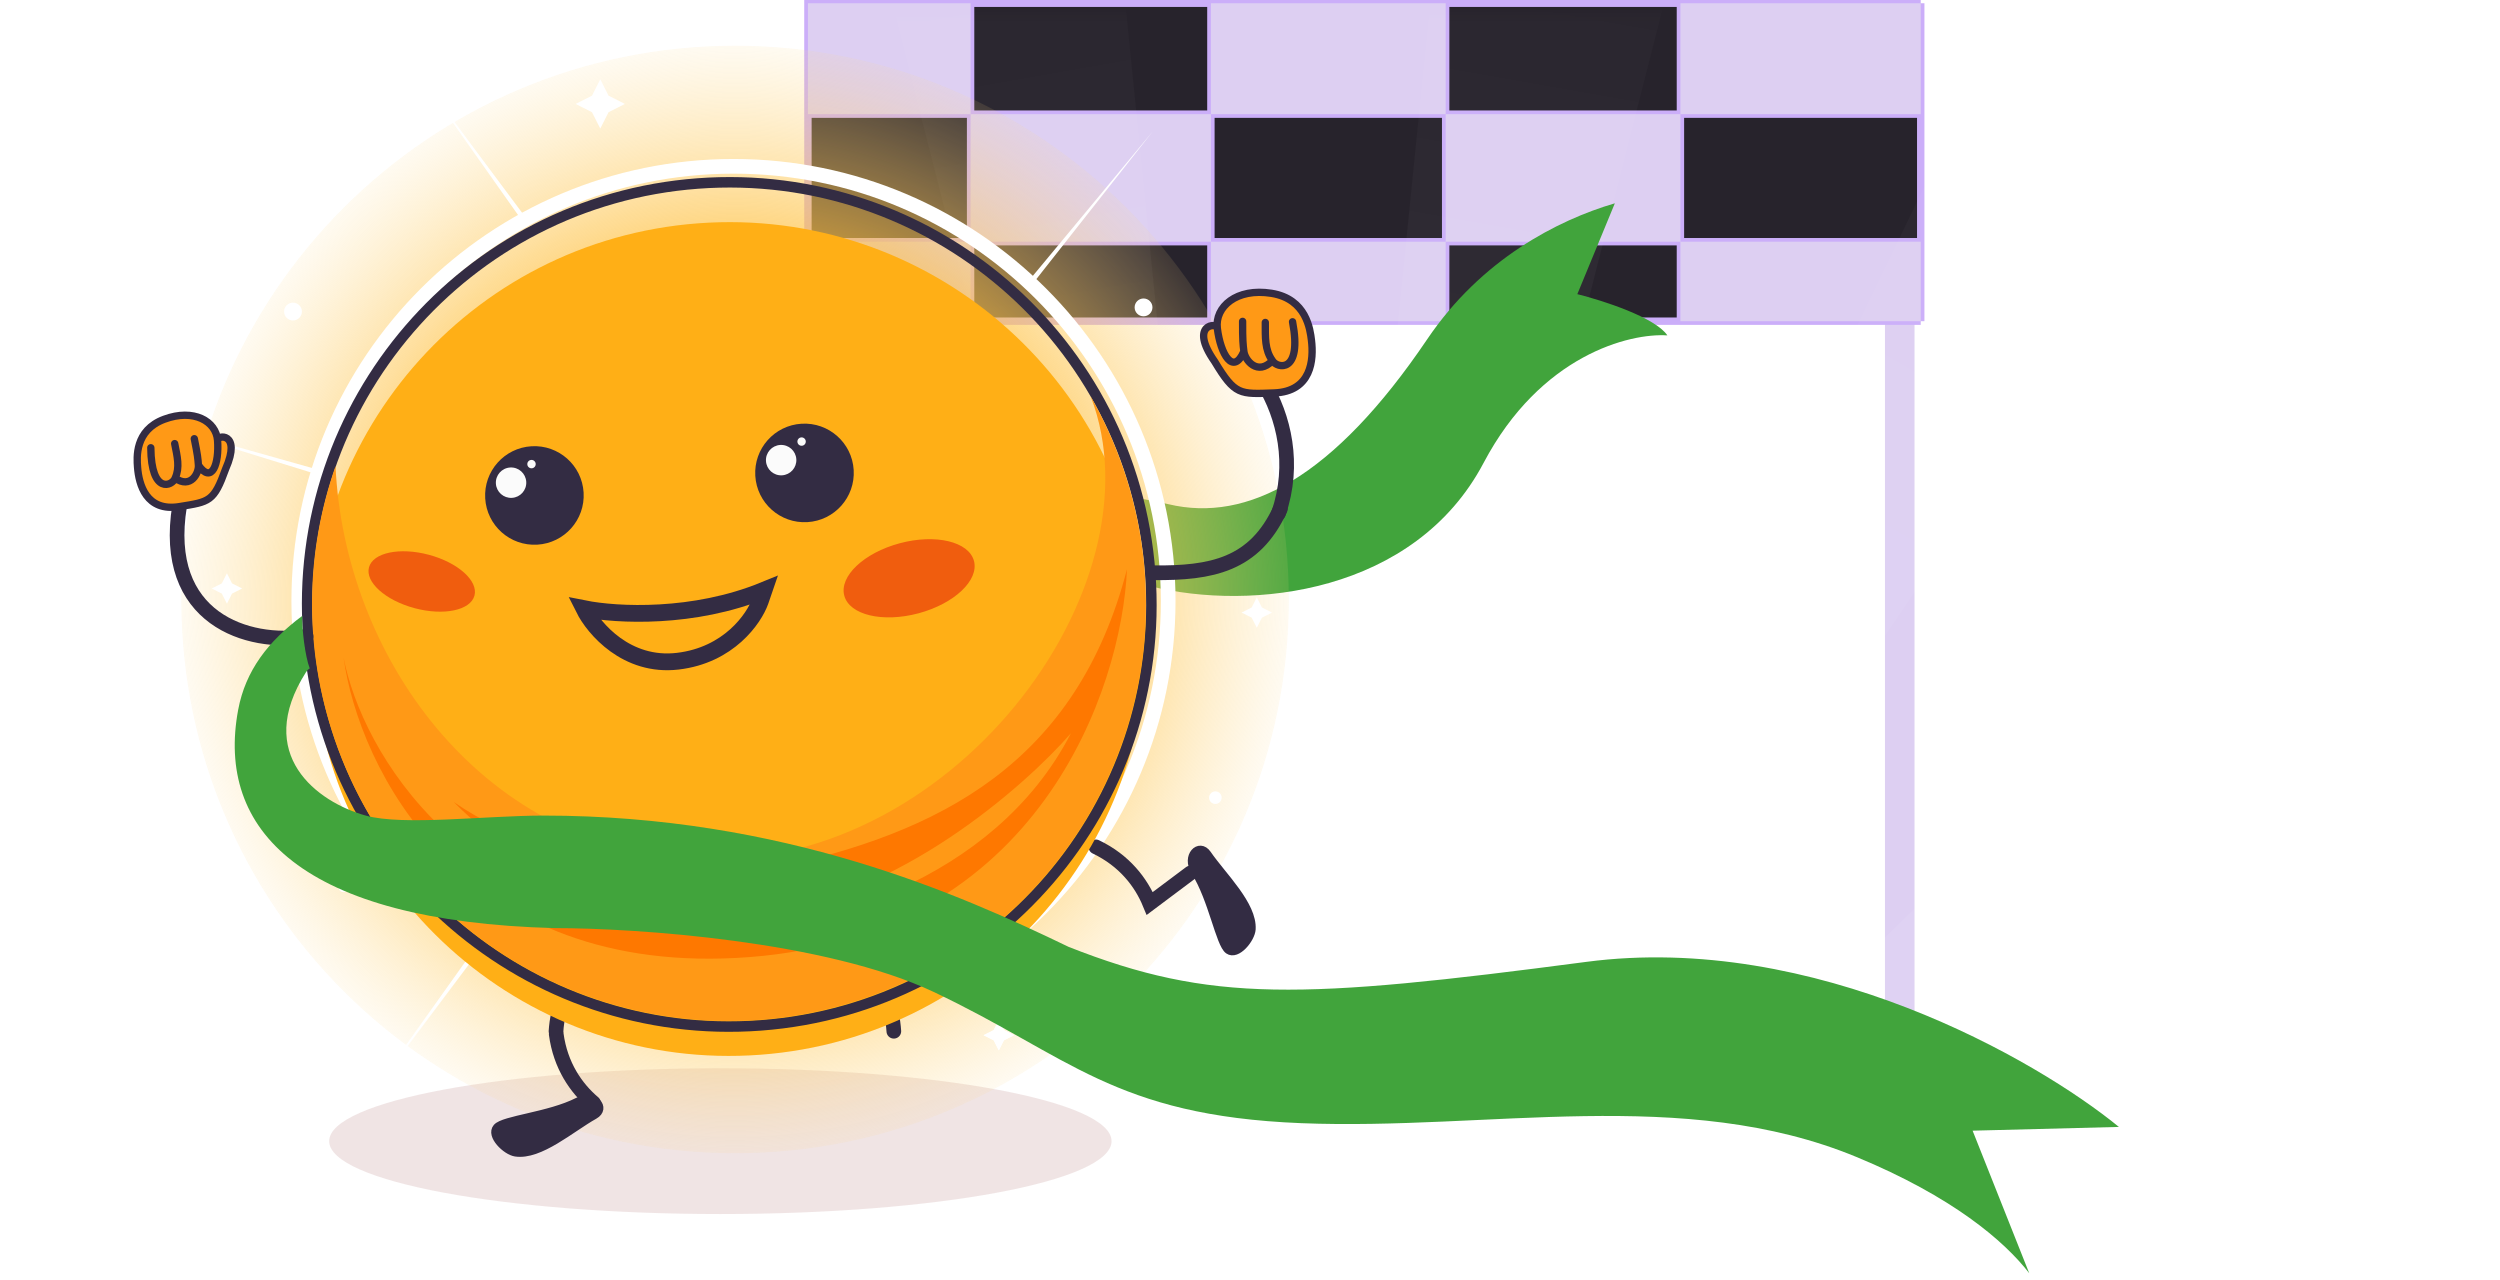 <svg width="164" height="84" viewBox="0 0 164 84" fill="none" xmlns="http://www.w3.org/2000/svg">
<path d="M55.066 67.868V21.766M124.623 20.059V67.868M55.066 -1V7.153M124.623 -1V7.153" stroke="#DDCFF2" stroke-width="1.94"/>
<path d="M110.236 0.213H94.835V7.489H110.236V0.213Z" fill="#27232C"/>
<path d="M79.435 7.489V15.856H94.835V7.489H79.435Z" fill="#27232C"/>
<path d="M94.835 21.07H110.236V15.856H94.835V21.07Z" fill="#27232C"/>
<path d="M126 15.856V7.489H110.236V15.856H126Z" fill="#27232C"/>
<path d="M63.671 21.07H79.435V15.856H63.671V21.07Z" fill="#27232C"/>
<path d="M79.435 0.213H63.671V7.489H79.435V0.213Z" fill="#27232C"/>
<path d="M53 7.489V10.642V15.856H63.671V7.489H53Z" fill="#27232C"/>
<path d="M126 21.07H63.671M126 21.07V15.856M126 21.07H110.236M126 0.213H63.671M126 0.213V7.489M126 0.213H110.236M63.671 0.213H53V7.489M63.671 0.213V7.489M63.671 0.213H79.435M63.671 21.07H53V15.856M63.671 21.07V15.856M63.671 21.07H79.435M79.435 0.213V7.489M79.435 0.213H94.835M79.435 21.07V15.856M79.435 21.07H94.835M94.835 0.213V7.489M94.835 0.213H110.236M94.835 21.07V15.856M94.835 21.07H110.236M110.236 0.213V7.489M110.236 21.07V15.856M53 7.489V10.642V15.856M53 7.489H63.671M126 7.489V15.856M126 7.489H110.236M53 15.856H63.671M126 15.856H110.236M63.671 15.856V7.489M63.671 15.856H79.435M79.435 15.856V7.489M79.435 15.856H94.835M79.435 7.489H63.671M79.435 7.489H94.835M94.835 7.489V15.856M94.835 7.489H110.236M94.835 15.856H110.236M110.236 15.856V7.489" stroke="#CBAEF9" stroke-width="0.485"/>
<path d="M63.671 0.213H53V7.489H63.671V0.213Z" fill="#DDCFF2"/>
<path d="M53 21.07H63.671V15.855H53V21.07Z" fill="#DDCFF2"/>
<path d="M79.435 15.856V7.489H63.671V15.856H79.435Z" fill="#DDCFF2"/>
<path d="M94.836 0.213H79.435V7.489H94.836V0.213Z" fill="#DDCFF2"/>
<path d="M79.435 21.07H94.836V15.855H79.435V21.07Z" fill="#DDCFF2"/>
<path d="M110.236 15.856V7.489H94.835V15.856H110.236Z" fill="#DDCFF2"/>
<path d="M110.236 21.07H126V15.855H110.236V21.07Z" fill="#DDCFF2"/>
<path d="M126 0.213H110.236V7.489H126V0.213Z" fill="#DDCFF2"/>
<mask id="mask0_3497_24515" style="mask-type:alpha" maskUnits="userSpaceOnUse" x="0" y="1" width="164" height="82">
<rect y="1" width="164" height="82" fill="#D9D9D9"/>
</mask>
<g mask="url(#mask0_3497_24515)">
<path d="M83.876 100.248L193.356 50.939L199.438 67.648L83.876 100.248Z" fill="url(#paint0_linear_3497_24515)" fill-opacity="0.1"/>
<path d="M83.9 100.212L169.913 16.433L181.342 30.054L83.9 100.212Z" fill="url(#paint1_linear_3497_24515)" fill-opacity="0.1"/>
<path d="M83.74 100.332L135.912 -7.813L151.31 1.078L83.74 100.332Z" fill="url(#paint2_linear_3497_24515)" fill-opacity="0.1"/>
<path d="M83.734 100.319L95.771 -19.148L113.282 -16.06L83.734 100.319Z" fill="url(#paint3_linear_3497_24515)" fill-opacity="0.1"/>
<path d="M83.878 100.011L54.33 -16.368L71.84 -19.455L83.878 100.011Z" fill="url(#paint4_linear_3497_24515)" fill-opacity="0.1"/>
<path d="M84.2 100.639L16.629 1.384L32.028 -7.506L84.2 100.639Z" fill="url(#paint5_linear_3497_24515)" fill-opacity="0.1"/>
<path d="M83.933 100.212L-13.509 30.054L-2.08 16.433L83.933 100.212Z" fill="url(#paint6_linear_3497_24515)" fill-opacity="0.1"/>
<path d="M84.361 100.248L-31.201 67.648L-25.119 50.94L84.361 100.248Z" fill="url(#paint7_linear_3497_24515)" fill-opacity="0.1"/>
</g>
<path d="M76.651 33.076C81.819 34.306 87.478 31.353 93.63 22.248C97.162 17.021 102.173 14.438 105.934 13.336L103.473 19.296C105.114 19.706 108.592 20.821 109.379 22.002C106.918 21.838 101.062 23.282 97.322 30.369C92.819 38.899 82.157 40.128 75.44 38.45C75.637 37.28 75.017 34.119 74.683 32.685C75.377 32.8 76.039 32.93 76.651 33.076Z" fill="#41A43C"/>
<path d="M47.256 79.641C61.429 79.641 72.918 77.5 72.918 74.86C72.918 72.219 61.429 70.078 47.256 70.078C33.083 70.078 21.594 72.219 21.594 74.86C21.594 77.5 33.083 79.641 47.256 79.641Z" fill="#7D0C0C" fill-opacity="0.11"/>
<path d="M48.22 75.651C68.282 75.651 84.545 59.388 84.545 39.326C84.545 19.264 68.282 3 48.22 3C28.158 3 11.894 19.264 11.894 39.326C11.894 59.388 28.158 75.651 48.22 75.651Z" fill="url(#paint8_radial_3497_24515)"/>
<path d="M48.116 67.944C63.866 67.944 76.633 55.177 76.633 39.427C76.633 23.678 63.866 10.91 48.116 10.91C32.367 10.91 19.599 23.678 19.599 39.427C19.599 55.177 32.367 67.944 48.116 67.944Z" stroke="white" stroke-width="0.963"/>
<path d="M9.072 27.492L21.18 30.901L21.09 31.207L9.072 27.492Z" fill="white"/>
<path d="M27.163 4.443L34.677 14.532L34.419 14.72L27.163 4.443Z" fill="white"/>
<path d="M75.621 8.619L67.835 18.499L67.587 18.298L75.621 8.619Z" fill="white"/>
<path d="M73.134 72.15L65.581 62.091L65.839 61.902L73.134 72.15Z" fill="white"/>
<path d="M23.848 72.467L31.402 62.408L31.144 62.219L23.848 72.467Z" fill="white"/>
<path d="M19.22 21.023C19.543 21.023 19.805 20.761 19.805 20.438C19.805 20.115 19.543 19.854 19.22 19.854C18.897 19.854 18.635 20.115 18.635 20.438C18.635 20.761 18.897 21.023 19.22 21.023Z" fill="white"/>
<path d="M79.729 52.74C79.957 52.74 80.142 52.555 80.142 52.327C80.142 52.099 79.957 51.914 79.729 51.914C79.501 51.914 79.316 52.099 79.316 52.327C79.316 52.555 79.501 52.74 79.729 52.74Z" fill="white"/>
<path d="M75.016 20.75C75.339 20.75 75.601 20.488 75.601 20.165C75.601 19.842 75.339 19.58 75.016 19.58C74.693 19.58 74.431 19.842 74.431 20.165C74.431 20.488 74.693 20.75 75.016 20.75Z" fill="white"/>
<path d="M22.523 58.52C22.694 58.52 22.832 58.381 22.832 58.21C22.832 58.039 22.694 57.9 22.523 57.9C22.352 57.9 22.213 58.039 22.213 58.21C22.213 58.381 22.352 58.52 22.523 58.52Z" fill="white"/>
<path d="M65.522 66.912L65.857 67.575L66.52 67.91L65.857 68.245L65.522 68.907L65.187 68.245L64.525 67.91L65.187 67.575L65.522 66.912Z" fill="white"/>
<path d="M65.522 66.912L65.857 67.575L66.52 67.91L65.857 68.245L65.522 68.907L65.187 68.245L64.525 67.91L65.187 67.575L65.522 66.912Z" fill="white"/>
<path d="M14.886 37.607L15.221 38.27L15.883 38.605L15.221 38.94L14.886 39.603L14.551 38.94L13.888 38.605L14.551 38.27L14.886 37.607Z" fill="white"/>
<path d="M82.447 39.188L82.782 39.85L83.445 40.185L82.782 40.52L82.447 41.183L82.112 40.52L81.449 40.185L82.112 39.85L82.447 39.188Z" fill="white"/>
<path d="M39.378 5.201L39.921 6.275L40.995 6.818L39.921 7.361L39.378 8.435L38.835 7.361L37.762 6.818L38.835 6.275L39.378 5.201Z" fill="white"/>
<path d="M37.91 72.234C39.002 71.676 39.842 72.704 39.002 73.174C37.483 74.024 35.411 75.87 33.815 75.627C33.185 75.532 32.114 74.496 32.577 73.954C33.038 73.413 36.017 73.2 37.91 72.234Z" fill="#332C43" stroke="#332C43" stroke-width="0.482" stroke-linecap="round"/>
<path d="M36.489 67.842C36.765 69.906 37.797 71.385 38.932 72.348" stroke="#332C43" stroke-width="0.963" stroke-linecap="round"/>
<path d="M38.615 62.992C37.129 64.451 36.565 66.164 36.475 67.65" stroke="#332C43" stroke-width="0.963" stroke-linecap="round"/>
<path d="M78.381 57.187C77.727 56.15 78.675 55.221 79.219 56.015C80.202 57.451 82.228 59.348 82.13 60.959C82.092 61.595 81.156 62.755 80.575 62.344C79.994 61.933 79.515 58.985 78.381 57.187Z" fill="#332C43" stroke="#332C43" stroke-width="0.482" stroke-linecap="round"/>
<path d="M71.889 55.555C73.768 56.453 74.857 57.891 75.424 59.267L78.09 57.27" stroke="#332C43" stroke-width="0.963" stroke-linecap="round"/>
<path d="M56.496 62.992C57.982 64.451 58.546 66.164 58.635 67.65" stroke="#332C43" stroke-width="0.963" stroke-linecap="round"/>
<g filter="url(#filter0_d_3497_24515)">
<path d="M49.887 66.921C64.948 65.79 76.241 52.663 75.11 37.602C73.979 22.541 60.852 11.249 45.791 12.38C30.73 13.511 19.438 26.637 20.569 41.698C21.7 56.76 34.826 68.052 49.887 66.921Z" fill="#FFAF16"/>
</g>
<path d="M49.913 67.265C65.164 66.12 76.599 52.828 75.453 37.578C74.308 22.327 61.016 10.892 45.766 12.038C30.515 13.183 19.081 26.474 20.226 41.725C21.371 56.975 34.663 68.41 49.913 67.265Z" stroke="#332C43" stroke-width="0.688"/>
<path d="M22.011 30.576C22.583 42.942 31.381 55.427 45.192 56.354C62.321 57.503 76.365 38.485 71.551 26.014C72.386 27.475 73.098 29.034 73.668 30.682C78.603 44.956 71.031 60.529 56.757 65.463C42.482 70.398 26.91 62.827 21.975 48.552C19.879 42.49 20.039 36.193 22.011 30.576Z" fill="#FF9916"/>
<path d="M50.534 57.004C41.615 58.873 32.971 54.853 29.763 52.609C32.415 55.298 39.13 60.947 50.088 59.816C58.854 58.911 67.184 51.628 70.254 48.1C65.111 58.076 53.135 60.913 47.791 61.084C30.395 61.177 23.709 49.167 22.541 43.15C23.529 50.305 30.24 64.248 49.188 62.783C68.137 61.319 73.579 45.211 73.931 37.34C70.627 50.058 61.683 54.668 50.534 57.004Z" fill="#FE7800"/>
<path d="M20.082 41.746C16.313 42.35 10.566 40.643 11.783 33.168" stroke="#332C43" stroke-width="0.963" stroke-linecap="round"/>
<path d="M14.803 30.758C15.85 28.379 14.291 28.523 14.269 28.857C14.152 27.622 12.698 26.785 10.771 27.504C8.84 28.224 8.974 30.005 9.022 30.634L9.022 30.646C9.108 31.778 9.588 33.588 11.769 33.234C13.746 32.913 14.023 32.926 14.803 30.758Z" fill="#FF9916"/>
<path d="M14.272 28.89C14.188 28.535 15.884 28.302 14.803 30.758C14.023 32.926 13.746 32.913 11.769 33.234C9.588 33.588 9.108 31.778 9.023 30.646C8.976 30.028 8.828 28.229 10.772 27.504C12.715 26.779 14.178 27.637 14.272 28.89ZM14.272 28.89C14.386 30.413 13.904 31.797 13.016 30.516M13.016 30.516C12.986 30.107 12.967 29.866 12.746 28.779M13.016 30.516C13.055 31.033 12.511 32.087 11.489 31.367M11.489 31.367C11.814 30.66 11.626 29.951 11.459 29.101M11.489 31.367C11.317 31.869 9.919 32.476 9.893 29.373" stroke="#332C43" stroke-width="0.482" stroke-linecap="round"/>
<path d="M75.65 37.574C79.466 37.609 82.302 37.074 83.991 33.383" stroke="#332C43" stroke-width="0.963" stroke-linecap="round"/>
<path d="M83.874 33.667C84.978 30.445 84.225 27.328 82.887 25.117" stroke="#332C43" stroke-width="0.963" stroke-linecap="round"/>
<path d="M79.682 23.716C78.005 21.324 79.755 21.14 79.853 21.503C79.71 20.116 81.129 18.873 83.411 19.241C85.698 19.61 85.943 21.603 86.029 22.307L86.031 22.32C86.186 23.587 86.054 25.688 83.572 25.778C81.322 25.859 81.019 25.935 79.682 23.716Z" fill="#FF9916"/>
<path d="M79.857 21.539C79.871 21.13 77.951 21.246 79.682 23.716C81.019 25.935 81.321 25.859 83.572 25.778C86.054 25.688 86.186 23.587 86.031 22.32C85.946 21.629 85.713 19.613 83.411 19.241C81.109 18.87 79.685 20.138 79.857 21.539ZM79.857 21.539C80.066 23.244 80.902 24.663 81.599 23.056M81.599 23.056C81.543 22.598 81.51 22.329 81.515 21.082M81.599 23.056C81.67 23.634 82.501 24.677 83.471 23.658M83.471 23.658C82.957 22.95 83.007 22.127 83.004 21.153M83.471 23.658C83.77 24.174 85.445 24.535 84.791 21.109" stroke="#332C43" stroke-width="0.482" stroke-linecap="round"/>
<path d="M27.196 39.896C29.107 40.408 30.866 40.039 31.125 39.072C31.384 38.105 30.045 36.906 28.134 36.394C26.223 35.882 24.464 36.251 24.205 37.218C23.945 38.185 25.285 39.384 27.196 39.896Z" fill="#F05D0E"/>
<path d="M60.254 40.233C62.603 39.603 64.232 38.065 63.892 36.795C63.552 35.527 61.371 35.008 59.022 35.638C56.673 36.267 55.044 37.806 55.385 39.075C55.724 40.344 57.904 40.862 60.254 40.233Z" fill="#F05D0E"/>
<path d="M52.965 34.252C54.748 34.147 56.108 32.616 56.002 30.833C55.897 29.051 54.367 27.691 52.584 27.796C50.801 27.901 49.441 29.432 49.547 31.215C49.652 32.997 51.182 34.357 52.965 34.252Z" fill="#332C43"/>
<path d="M35.248 35.73C37.03 35.625 38.39 34.094 38.285 32.312C38.18 30.529 36.649 29.169 34.867 29.274C33.084 29.38 31.724 30.91 31.829 32.693C31.934 34.475 33.465 35.835 35.248 35.73Z" fill="#332C43"/>
<path d="M51.302 31.181C51.852 31.148 52.272 30.676 52.239 30.126C52.207 29.576 51.735 29.157 51.185 29.189C50.635 29.222 50.215 29.694 50.248 30.244C50.28 30.794 50.752 31.213 51.302 31.181Z" fill="#FBFBFB"/>
<path d="M33.585 32.659C34.135 32.627 34.554 32.155 34.522 31.605C34.489 31.055 34.017 30.635 33.467 30.668C32.917 30.7 32.498 31.172 32.53 31.722C32.562 32.272 33.035 32.692 33.585 32.659Z" fill="#FBFBFB"/>
<path d="M52.601 29.242C52.753 29.233 52.868 29.103 52.859 28.951C52.85 28.8 52.72 28.684 52.568 28.693C52.417 28.702 52.301 28.832 52.31 28.984C52.319 29.136 52.449 29.251 52.601 29.242Z" fill="#FBFBFB"/>
<path d="M34.883 30.721C35.035 30.712 35.151 30.581 35.142 30.43C35.133 30.278 35.003 30.162 34.851 30.171C34.699 30.18 34.583 30.311 34.592 30.462C34.601 30.614 34.732 30.73 34.883 30.721Z" fill="#FBFBFB"/>
<path d="M44.459 43.375C41.113 43.769 38.964 41.243 38.307 39.93C40.493 40.367 45.504 40.611 50.119 38.721L49.873 39.438C49.463 40.587 47.806 42.982 44.459 43.375Z" stroke="#332C43" stroke-width="1.101" stroke-linecap="round"/>
<path d="M36.388 60.884C41.719 60.884 54.154 61.72 61.241 65.067C70.1 69.25 73.052 73.187 85.356 73.68C97.66 74.172 110.456 71.219 121.775 75.894C128.078 78.498 131.488 81.411 133.117 83.523L129.403 74.172L139 73.926C133.586 69.496 119.019 61.13 104.058 63.099C85.356 65.559 79.45 65.805 70.1 62.114C62.964 58.669 51.398 53.502 35.649 53.502C31.866 53.502 26.452 54.186 23.991 53.502C20.811 52.617 16.628 49.507 20.073 44.094C20.183 43.922 20.319 43.847 20.319 43.847C20.01 43.06 19.799 41.204 19.827 40.402C17.592 42.068 16.107 43.988 15.625 46.558C14.148 54.432 19.747 60.446 36.388 60.884Z" fill="#41A43C"/>
<defs>
<filter id="filter0_d_3497_24515" x="20.491" y="12.302" width="54.697" height="56.968" filterUnits="userSpaceOnUse" color-interpolation-filters="sRGB">
<feFlood flood-opacity="0" result="BackgroundImageFix"/>
<feColorMatrix in="SourceAlpha" type="matrix" values="0 0 0 0 0 0 0 0 0 0 0 0 0 0 0 0 0 0 127 0" result="hardAlpha"/>
<feOffset dy="2.27"/>
<feComposite in2="hardAlpha" operator="out"/>
<feColorMatrix type="matrix" values="0 0 0 0 0.988 0 0 0 0 0.871 0 0 0 0 0.553 0 0 0 1 0"/>
<feBlend mode="normal" in2="BackgroundImageFix" result="effect1_dropShadow_3497_24515"/>
<feBlend mode="normal" in="SourceGraphic" in2="effect1_dropShadow_3497_24515" result="shape"/>
</filter>
<linearGradient id="paint0_linear_3497_24515" x1="83.876" y1="100.248" x2="233.904" y2="45.642" gradientUnits="userSpaceOnUse">
<stop stop-color="white"/>
<stop offset="0.577" stop-color="white" stop-opacity="0.25"/>
<stop offset="0.769" stop-color="white" stop-opacity="0"/>
<stop offset="1" stop-color="white" stop-opacity="0"/>
</linearGradient>
<linearGradient id="paint1_linear_3497_24515" x1="83.9" y1="100.212" x2="206.203" y2="-2.413" gradientUnits="userSpaceOnUse">
<stop stop-color="white"/>
<stop offset="0.577" stop-color="white" stop-opacity="0.25"/>
<stop offset="0.769" stop-color="white" stop-opacity="0"/>
<stop offset="1" stop-color="white" stop-opacity="0"/>
</linearGradient>
<linearGradient id="paint2_linear_3497_24515" x1="83.74" y1="100.332" x2="163.568" y2="-37.934" gradientUnits="userSpaceOnUse">
<stop stop-color="white"/>
<stop offset="0.577" stop-color="white" stop-opacity="0.25"/>
<stop offset="0.769" stop-color="white" stop-opacity="0"/>
<stop offset="1" stop-color="white" stop-opacity="0"/>
</linearGradient>
<linearGradient id="paint3_linear_3497_24515" x1="83.734" y1="100.319" x2="111.458" y2="-56.911" gradientUnits="userSpaceOnUse">
<stop stop-color="white"/>
<stop offset="0.577" stop-color="white" stop-opacity="0.25"/>
<stop offset="0.769" stop-color="white" stop-opacity="0"/>
<stop offset="1" stop-color="white" stop-opacity="0"/>
</linearGradient>
<linearGradient id="paint4_linear_3497_24515" x1="83.878" y1="100.011" x2="56.154" y2="-57.219" gradientUnits="userSpaceOnUse">
<stop stop-color="white"/>
<stop offset="0.577" stop-color="white" stop-opacity="0.25"/>
<stop offset="0.769" stop-color="white" stop-opacity="0"/>
<stop offset="1" stop-color="white" stop-opacity="0"/>
</linearGradient>
<linearGradient id="paint5_linear_3497_24515" x1="84.2" y1="100.639" x2="4.372" y2="-37.627" gradientUnits="userSpaceOnUse">
<stop stop-color="white"/>
<stop offset="0.577" stop-color="white" stop-opacity="0.25"/>
<stop offset="0.769" stop-color="white" stop-opacity="0"/>
<stop offset="1" stop-color="white" stop-opacity="0"/>
</linearGradient>
<linearGradient id="paint6_linear_3497_24515" x1="83.933" y1="100.212" x2="-38.37" y2="-2.413" gradientUnits="userSpaceOnUse">
<stop stop-color="white"/>
<stop offset="0.577" stop-color="white" stop-opacity="0.25"/>
<stop offset="0.769" stop-color="white" stop-opacity="0"/>
<stop offset="1" stop-color="white" stop-opacity="0"/>
</linearGradient>
<linearGradient id="paint7_linear_3497_24515" x1="84.361" y1="100.248" x2="-65.667" y2="45.643" gradientUnits="userSpaceOnUse">
<stop stop-color="white"/>
<stop offset="0.577" stop-color="white" stop-opacity="0.25"/>
<stop offset="0.769" stop-color="white" stop-opacity="0"/>
<stop offset="1" stop-color="white" stop-opacity="0"/>
</linearGradient>
<radialGradient id="paint8_radial_3497_24515" cx="0" cy="0" r="1" gradientUnits="userSpaceOnUse" gradientTransform="translate(48.22 39.326) rotate(90) scale(36.326)">
<stop offset="0.49" stop-color="#FFB828"/>
<stop offset="1" stop-color="#FDD886" stop-opacity="0.11"/>
</radialGradient>
</defs>
</svg>

